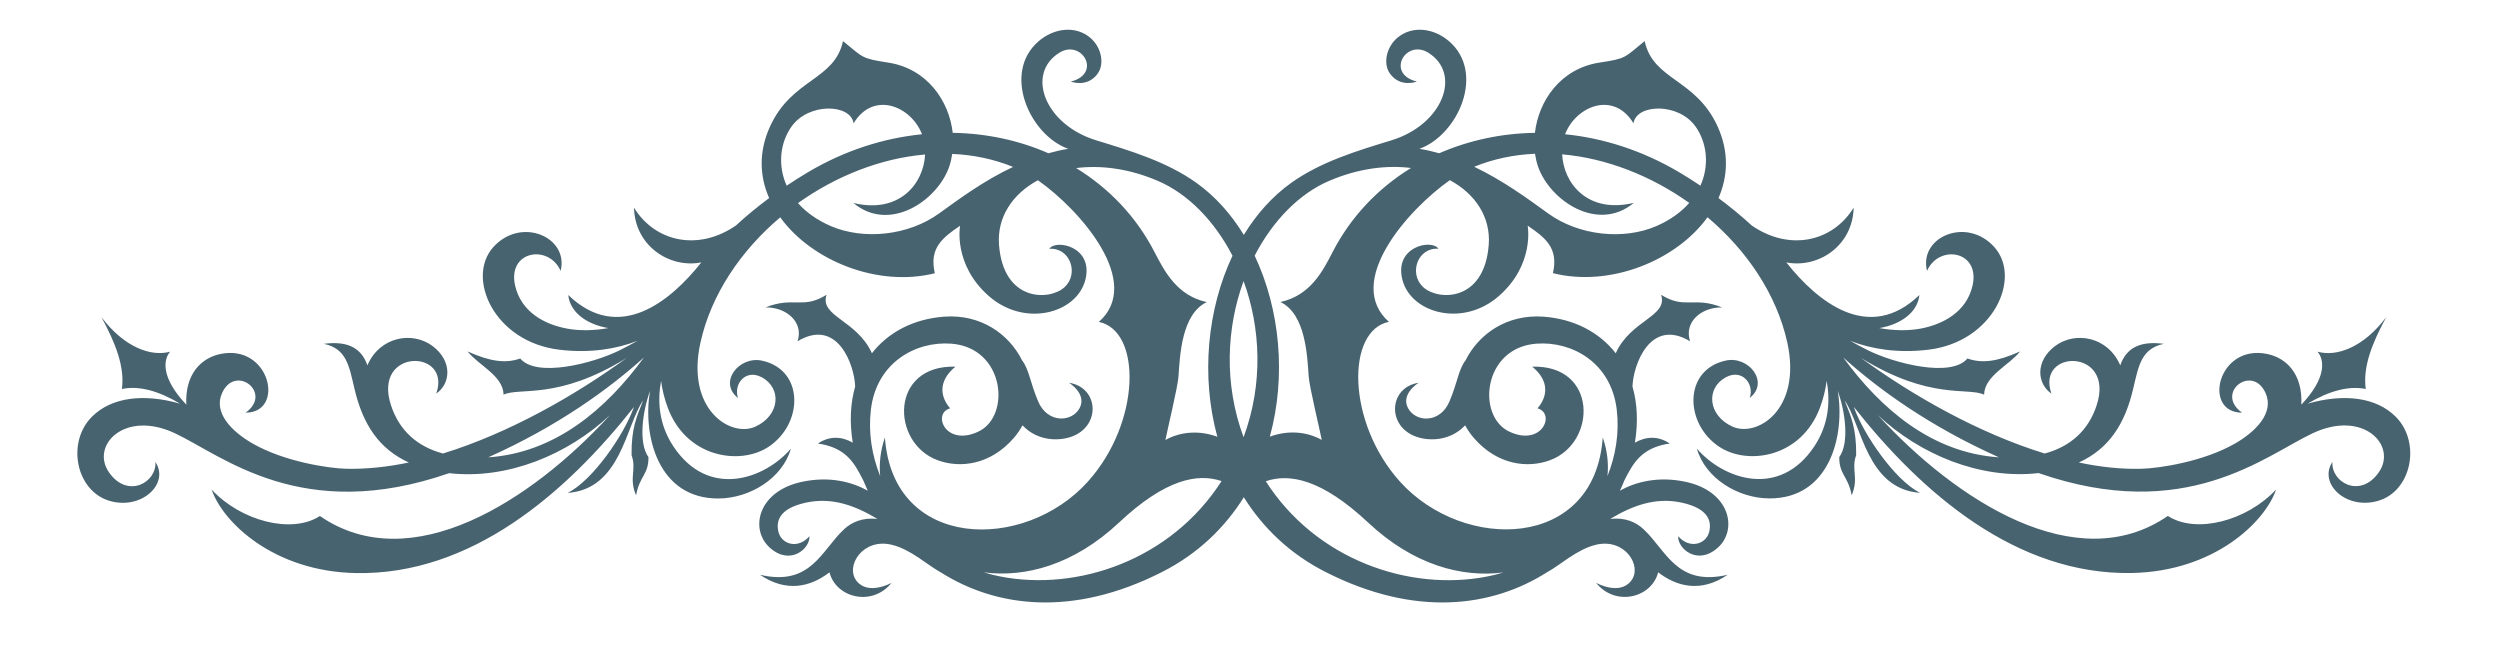 <?xml version="1.0" encoding="utf-8"?>
<!-- Generator: Adobe Illustrator 23.0.1, SVG Export Plug-In . SVG Version: 6.00 Build 0)  -->
<svg version="1.1" id="Layer_1" xmlns="http://www.w3.org/2000/svg" xmlns:xlink="http://www.w3.org/1999/xlink" x="0px" y="0px"
	 viewBox="0 0 300 80" style="enable-background:new 0 0 300 80;" xml:space="preserve">
<style type="text/css">
	.st0{fill-rule:evenodd;clip-rule:evenodd;fill:#486370;}
</style>
<path class="st0" d="M287.48,50c-2.33-2.32-6.16-2.82-10.57-1.56c2.64-1.57,5-2.17,6.98-1.76c-0.36-2.65,0.73-5.43,2.46-8.63
	c-2.68,3.6-5.94,4.81-8.25,4.15c0.83,0.96,1.12,3.13-1.94,6.36c0.18-3.72-1.83-5.61-4.08-6.08c-5.98-1.25-7.82,7.05-3.03,7.04
	c-3.33-2.34,1.22-5.91,2.82-2.35c1.06,2.36-1.17,4.62-3.68,6.06c-3.8,2.18-9.09,2.96-11.16,3.02c-2.44,0.07-4.98-0.2-7.57-0.75
	c3.57-1.62,5.52-4.57,6.52-8.84c0.65-2.75,0.96-4.83,3.68-5.4c-2.46-0.32-4.41,0.2-5.23,2.58c-1.49-3.47-5.43-4.13-7.84-2.3
	c-2.41,1.83-2.13,4.53-0.42,5.69c-1.9-5.39,7.7-5.48,5.42,1.43c-0.99,3-3.15,4.94-6.23,5.76c-7.87-2.42-15.81-6.91-22.07-11.49
	c8.3,5.15,12.84,3.5,14.8,4.43c0.06-2.29,3.03-3.53,4.32-5.19c-2.75,1.24-4.58,1.46-6.32,0.85c-1.97,2.35-8.77,0.57-11.88-0.96
	c-0.76-0.37-1.49-0.76-2.19-1.16c2.5,0.97,5.64,1.51,9.35,1.07c7.84-0.92,11.27-8.63,7.95-12.32c-3.32-3.7-9.09-1.22-8.08,2.86
	c1.44-3.25,6.43-2.42,5.46,1.78c-0.72,3.12-3.5,4.64-6.27,5.15c-1.56,0.28-3.25,0.23-4.91-0.07c2.5-0.42,4.58-1.83,4.81-3.97
	c-6.06,5.84-12.24,0.81-15.97-3.91c3.83,0.74,7.97-1.98,8.08-6.57c-2.53,4.11-7.71,5.26-12.23,2.14c-1.27-1.17-2.62-2.27-3.99-3.29
	c1.14-2.61,1.27-5.55-0.1-8.58c-2.63-5.79-7.74-5.52-8.76-10.26c-2.47,2.01-2.17,2.09-5.42,2.58c-4.68,0.72-7.31,4.59-7.75,8.43
	c-4.04,0.06-7.95,0.91-11.48,2.45c-0.78-0.22-1.57-0.4-2.38-0.53c4.64-1.67,7.95-9.11,3.57-12.9c-1.84-1.59-4.41-1.93-6.2-0.44
	c-1.31,1.09-1.8,3.13-0.87,4.36c1.26,1.68,3.19,0.91,3.19,0.91c-3.79-0.95-1.31-5.15,1.38-3.46c4.06,2.54,1.73,8.62-4.43,10.51
	c-4.13,1.26-8.47,2.57-12.02,5.1c-2.25,1.61-4.17,3.75-5.69,6.25c-1.53-2.5-3.44-4.64-5.69-6.25c-3.55-2.53-7.89-3.84-12.02-5.1
	c-6.16-1.88-8.49-7.97-4.43-10.51c2.69-1.68,5.17,2.51,1.38,3.46c0,0,1.93,0.77,3.19-0.91c0.93-1.24,0.44-3.27-0.87-4.36
	c-1.78-1.49-4.36-1.15-6.2,0.44c-4.38,3.8-1.07,11.24,3.57,12.9c-0.81,0.13-1.61,0.31-2.38,0.53c-3.53-1.55-7.44-2.39-11.48-2.45
	c-0.44-3.84-3.07-7.71-7.75-8.43c-3.25-0.5-2.96-0.58-5.42-2.58c-1.02,4.74-6.13,4.48-8.76,10.26c-1.38,3.03-1.25,5.98-0.1,8.58
	c-1.38,1.02-2.72,2.12-3.99,3.29c-4.52,3.12-9.7,1.97-12.23-2.14c0.11,4.59,4.26,7.31,8.08,6.57c-3.74,4.72-9.91,9.75-15.97,3.91
	c0.23,2.15,2.31,3.55,4.81,3.97c-1.66,0.3-3.35,0.35-4.91,0.07c-2.77-0.5-5.55-2.02-6.27-5.15c-0.97-4.2,4.02-5.03,5.46-1.78
	c1.01-4.08-4.76-6.55-8.08-2.86c-3.32,3.7,0.11,11.4,7.95,12.32c3.7,0.44,6.85-0.1,9.35-1.07c-0.7,0.39-1.43,0.78-2.19,1.16
	c-3.11,1.53-9.91,3.31-11.88,0.96c-1.73,0.61-3.57,0.39-6.32-0.85c1.3,1.66,4.27,2.9,4.32,5.19c1.97-0.93,6.5,0.72,14.8-4.43
	c-6.27,4.57-14.21,9.07-22.07,11.49c-3.09-0.82-5.24-2.76-6.23-5.76c-2.29-6.91,7.32-6.83,5.42-1.43c1.71-1.16,1.99-3.86-0.42-5.69
	c-2.41-1.83-6.35-1.17-7.84,2.3c-0.82-2.38-2.77-2.9-5.23-2.58c2.73,0.57,3.03,2.64,3.68,5.4c1,4.27,2.95,7.22,6.52,8.84
	c-2.59,0.54-5.13,0.81-7.57,0.75c-2.07-0.06-7.35-0.84-11.16-3.02c-2.52-1.44-4.75-3.7-3.68-6.06c1.6-3.56,6.14,0.01,2.82,2.35
	c4.79,0.01,2.96-8.29-3.03-7.04c-2.25,0.47-4.26,2.36-4.08,6.08c-3.06-3.23-2.77-5.4-1.94-6.36c-2.3,0.65-5.56-0.56-8.25-4.15
	c1.73,3.2,2.81,5.98,2.46,8.63c1.98-0.42,4.34,0.18,6.98,1.76c-4.42-1.26-8.24-0.76-10.57,1.56c-3.08,3.06-1.95,8.95,2.16,10.12
	c3.86,1.09,7.16-2.12,5.45-4.68c0.18,2.44-3.33,4.46-5.57,1.24c-2.24-3.22,1.86-7.54,7.93-4.68c5.75,2.71,15.23,10.91,32.89,4.78
	c6.99,0.8,14.26-2.23,19.3-6.97c-9.36,10.23-23.86,19.66-34.81,12.11c-3.4,2.21-9.52,0.58-12.99-3.17c1.3,3.87,7.4,9.83,17.31,10.02
	c13.88,0.26,25.24-9.63,33.37-19.94c-1.18,3.36-4.99,8.86-7.96,10.32c6.41-0.45,6.98-8.12,9.06-11.1c-0.78,1.97-1.43,3.35-1.39,6.58
	c0.63,1.71-0.36,2.74,0.54,4.81c0.43-2.36,1.49-2.43,1.49-4.58c-1.23-1.7-0.72-5.46,0.18-7.94c-0.9,5.38,0.98,12.94,8.22,12.9
	c3.72-0.02,7.66-2.38,8.69-5.98c-3.15,3.65-9.89,6.07-14.1-0.27c-1.78-2.68-1.92-5.5-1.48-7.86c0.14,1.08,0.41,2.17,0.82,3.26
	c2.24,5.94,8.62,6.91,12.06,4.66c4.21-2.77,4.32-9.24-0.76-10.35c-2.75-0.6-5.3,2.59-2.89,4.48c-0.56-1.68,0.91-3.53,2.86-2.48
	c2.43,1.31,2.17,4.58-0.78,5.92c-2.95,1.34-8.38-2.05-6.58-10.11c1.28-5.76,4.85-11.02,9.57-15.01c3.78,5.24,11.75,8.42,18.55,6.71
	c-0.69-2.98,0.86-4.23,3.03-5.7c0,0-0.87,4.63,3.44,8.43c4.32,3.8,10.56,2.09,11.59-1.93c1.03-4.02-3.57-4.92-4.32-3.73
	c2.49-0.18,3.6,2.98,1.82,4.61c-1.78,1.63-7.35,1.8-7.86-5.12c-0.24-3.28,1.61-6.07,4.67-7.72c5.13,3.61,12.68,12.27,7.31,17
	c5.16,1.05,5.07,12.08-1.33,19.18c-7.62,8.46-23.4,8.24-24.34-5.32c-0.54,1.57-0.71,3.13-0.57,4.64c-1-2.51-1.44-5.23-1.11-7.99
	c0.67-5.63,5.37-8.22,9.64-7.9c6.43,0.48,7.2,8.69,3.26,10.55c-3.94,1.86-5.6-2.18-3.39-2.79c-1.11-1.27-1.57-3.19,0.63-5
	c-7.85-0.24-7.79,9.12-2.15,11.22c2.71,1.01,6.37,0.57,9.17-2.68c0.41-0.48,0.75-0.98,1.03-1.5c1.88,2,4.59,1.92,6.14,1.26
	c3.29-1.4,2.93-5.83-0.56-6.37c0,0,2.19,1.34,1.27,3.05c-0.92,1.7-3.84,1.85-4.97-0.81c-0.98-2.32-1.09-3.85-1.93-4.93
	c-1.58-3.17-4.97-5.57-9.36-5.24c-3.64,0.27-6.68,1.85-8.66,4.39c-1.79-4-6.32-4.41-5.44-7.02c-2.85,1.79-3.94,0.16-7.33,1.52
	c2.45-0.05,4.61,1.72,3.85,4.06c4.78-2.87,6.82,2.82,6.91,5.43c-0.57,1.99-0.69,4.25-0.29,6.74c-1.28-0.74-2.75-0.86-4.18,0.1
	c3.38,0.5,4.36,2.3,5.44,4.42c0.17,0.41,0.35,0.83,0.54,1.24c-1.9-1.06-4.58-1.75-7.81-1.08c-5.45,1.12-6.38,5.78-3.91,7.95
	c2.47,2.18,4.83,0.03,4.72-1.4c-1.39,1.61-3.42,0.96-3.74-0.62c-0.22-1.08-0.03-2.68,3.31-3.41c3.19-0.7,5.98,0.39,8.59,1.95
	c-1.77-0.19-3.07,0.38-3.99,1.23c-2.75,2.55-3.98,6.91-10.11,5.47c3.23,2.19,6.11,1.43,8.35-0.29c0.78,3.07,5.12,4.16,7.45,1.26
	c0,0-2.8,1.56-4.2-0.23c-1.4-1.79,0.76-5.14,4.16-4.35c2.35,0.54,4.32,2.45,5.97,3.34c6.52,4.12,15.69,5.45,26.53-0.06
	c4.3-2.18,7.53-5.32,9.81-8.97c2.28,3.65,5.51,6.79,9.81,8.97c10.84,5.51,20.02,4.18,26.53,0.06c1.65-0.89,3.63-2.8,5.97-3.34
	c3.4-0.79,5.57,2.56,4.16,4.35c-1.4,1.79-4.2,0.23-4.2,0.23c2.33,2.9,6.68,1.8,7.45-1.26c2.24,1.72,5.12,2.48,8.35,0.29
	c-6.13,1.44-7.36-2.92-10.11-5.47c-0.92-0.86-2.22-1.43-3.99-1.23c2.61-1.56,5.4-2.65,8.59-1.95c3.33,0.73,3.53,2.33,3.31,3.41
	c-0.32,1.57-2.35,2.22-3.74,0.62c-0.11,1.42,2.25,3.57,4.72,1.4c2.47-2.17,1.53-6.83-3.91-7.95c-3.23-0.67-5.91,0.02-7.81,1.08
	c0.2-0.41,0.38-0.83,0.54-1.24c1.08-2.12,2.07-3.92,5.44-4.42c-1.42-0.96-2.89-0.84-4.18-0.1c0.41-2.48,0.28-4.75-0.29-6.74
	c0.09-2.61,2.13-8.29,6.91-5.43c-0.76-2.34,1.4-4.11,3.85-4.06c-3.4-1.36-4.48,0.27-7.33-1.52c0.88,2.61-3.65,3.02-5.44,7.02
	c-1.98-2.54-5.02-4.12-8.66-4.39c-4.39-0.32-7.78,2.07-9.36,5.24c-0.84,1.07-0.95,2.61-1.93,4.93c-1.13,2.67-4.05,2.52-4.97,0.81
	c-0.92-1.71,1.27-3.05,1.27-3.05c-3.49,0.54-3.85,4.97-0.56,6.37c1.54,0.66,4.26,0.74,6.14-1.26c0.28,0.52,0.62,1.03,1.03,1.5
	c2.81,3.26,6.47,3.69,9.17,2.68c5.64-2.1,5.7-11.46-2.15-11.22c2.21,1.81,1.74,3.73,0.63,5c2.21,0.61,0.55,4.65-3.39,2.79
	c-3.94-1.86-3.16-10.07,3.26-10.55c4.27-0.32,8.97,2.27,9.64,7.9c0.33,2.76-0.11,5.48-1.11,7.99c0.15-1.51-0.02-3.07-0.57-4.64
	C191.4,66.04,175.62,66.25,168,57.8c-6.4-7.1-6.48-18.14-1.33-19.18c-5.37-4.74,2.18-13.39,7.31-17c3.06,1.64,4.91,4.44,4.67,7.72
	c-0.51,6.93-6.08,6.76-7.86,5.12c-1.78-1.63-0.67-4.79,1.82-4.61c-0.76-1.19-5.36-0.29-4.32,3.73c1.03,4.02,7.27,5.74,11.59,1.93
	c4.32-3.8,3.44-8.43,3.44-8.43c2.17,1.47,3.72,2.72,3.03,5.7c6.8,1.71,14.77-1.47,18.55-6.71c4.73,3.99,8.29,9.25,9.57,15.01
	c1.79,8.07-3.63,11.45-6.58,10.11c-2.95-1.34-3.22-4.61-0.78-5.92c1.95-1.05,3.43,0.8,2.86,2.48c2.41-1.89-0.14-5.09-2.89-4.48
	c-5.08,1.11-4.97,7.58-0.76,10.35c3.43,2.26,9.81,1.28,12.06-4.66c0.41-1.09,0.68-2.18,0.82-3.26c0.43,2.36,0.3,5.18-1.48,7.86
	c-4.21,6.34-10.96,3.92-14.1,0.27c1.03,3.6,4.97,5.96,8.69,5.98c7.24,0.04,9.12-7.52,8.22-12.9c0.9,2.47,1.41,6.24,0.18,7.94
	c-0.01,2.15,1.05,2.22,1.49,4.58c0.89-2.07-0.09-3.09,0.54-4.81c0.03-3.22-0.61-4.61-1.39-6.58c2.08,2.98,2.66,10.65,9.06,11.1
	c-2.97-1.46-6.78-6.96-7.96-10.32c8.13,10.31,19.49,20.2,33.37,19.94c9.91-0.19,16.01-6.15,17.31-10.02
	c-3.48,3.75-9.59,5.38-12.99,3.17c-10.95,7.55-25.45-1.88-34.81-12.11c5.04,4.74,12.31,7.77,19.3,6.97
	c17.65,6.13,27.14-2.07,32.89-4.78c6.08-2.86,10.17,1.46,7.94,4.68c-2.24,3.22-5.75,1.2-5.57-1.24c-1.71,2.57,1.6,5.78,5.45,4.68
	C289.42,58.96,290.55,53.06,287.48,50z M58.59,54.88c8.4-3.76,14.51-8.23,18.69-11.99C72.75,49.09,66.63,54.34,58.59,54.88z
	 M196.02,14.8c0.32-2.33,5.41-2.54,7.47,0.42c1.33,1.9,1.67,4.59,0.56,7.06c-0.87-0.58-1.73-1.13-2.6-1.64
	c-4.39-2.59-9.05-4.07-13.64-4.53C189.11,12.73,193.64,10.86,196.02,14.8z M94.96,15.22c2.07-2.96,7.15-2.75,7.47-0.42
	c2.38-3.94,6.91-2.07,8.21,1.31c-4.59,0.46-9.24,1.93-13.64,4.53c-0.86,0.51-1.73,1.06-2.6,1.64
	C93.29,19.81,93.63,17.12,94.96,15.22z M112.71,25.6c-3.76,2.72-9.11,3.2-12.99,1.54c-1.71-0.74-3.02-1.7-3.96-2.77
	c4.55-3.24,9.9-5.37,15.25-5.83c-0.16,3.47-3.06,7.15-8.6,5.82c4.32,3.61,10.06-0.26,11.49-4.34c0.17-0.5,0.29-1.02,0.37-1.55
	c2.5,0.11,4.96,0.61,7.3,1.56C118.11,21.65,115.13,23.85,112.71,25.6z M129.14,20.17c2.93-0.37,6.31,0.04,9.79,1.53
	c3.61,1.54,6.79,4.79,8.97,8.99c-3.02,6.39-3.81,14.43-1.82,21.72c-2.09-0.77-4.36-0.66-6.23,0.39c0.21-1.11,1.49-6.4,1.57-7.63
	c0.17-2.5,0.37-7.48,3.39-8.92c-3.56-0.78-5.05-3.65-6.27-6.01C136.35,25.99,133.07,22.58,129.14,20.17z M149.23,52.47
	c-2.39-6.45-2.04-13.16,0-18.74C151.27,39.31,151.62,46.02,149.23,52.47z M119.13,68.98c-0.36-0.09-0.72-0.19-1.08-0.3
	c4.99,0.66,10.83-0.9,16.24-5.98c5.58-5.24,9.46-5.93,12.3-4.97c-0.18,0.28-0.36,0.55-0.55,0.82
	C139.64,67.74,128.27,71.17,119.13,68.98z M164.18,62.71c5.41,5.08,11.24,6.64,16.24,5.98c-0.36,0.11-0.72,0.21-1.08,0.3
	c-9.15,2.18-20.52-1.25-26.9-10.42c-0.19-0.27-0.37-0.55-0.55-0.82C154.71,56.78,158.59,57.47,164.18,62.71z M159.92,30.23
	c-1.21,2.36-2.7,5.23-6.27,6.01c3.02,1.44,3.22,6.42,3.39,8.92c0.08,1.23,1.36,6.52,1.57,7.63c-1.88-1.05-4.14-1.16-6.23-0.39
	c2-7.28,1.21-15.32-1.82-21.72c2.18-4.2,5.36-7.46,8.97-8.99c3.48-1.48,6.86-1.9,9.79-1.53C165.38,22.58,162.11,25.99,159.92,30.23z
	 M198.74,27.14c-3.87,1.67-9.23,1.18-12.98-1.54c-2.42-1.75-5.41-3.95-8.86-5.59c2.34-0.95,4.8-1.45,7.3-1.56
	c0.08,0.54,0.2,1.06,0.37,1.55c1.43,4.08,7.17,7.95,11.49,4.34c-5.55,1.34-8.44-2.35-8.6-5.82c5.35,0.47,10.7,2.59,15.25,5.83
	C201.75,25.44,200.45,26.4,198.74,27.14z M221.18,42.89c4.17,3.76,10.29,8.23,18.69,11.99C231.83,54.34,225.71,49.09,221.18,42.89z"
	/>
</svg>
